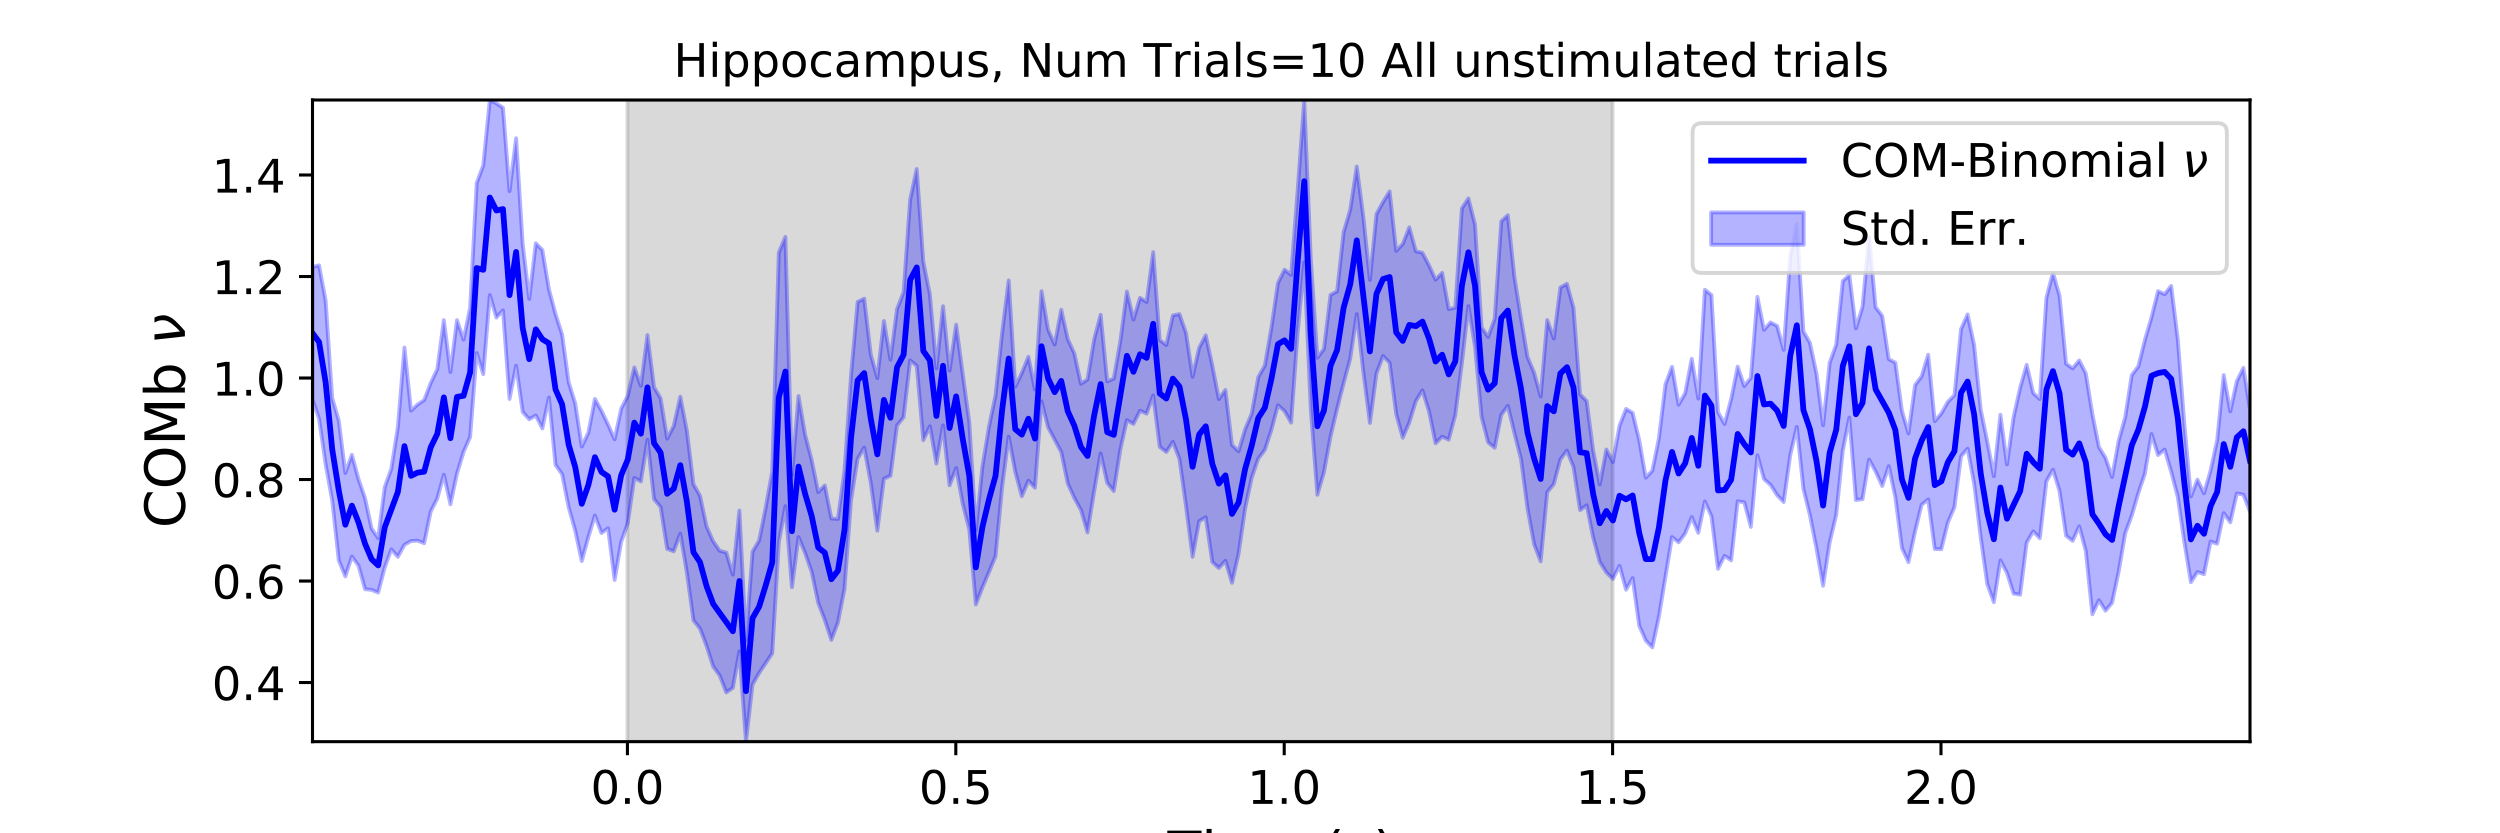 <?xml version="1.0" encoding="utf-8" standalone="no"?>
<!DOCTYPE svg PUBLIC "-//W3C//DTD SVG 1.1//EN"
  "http://www.w3.org/Graphics/SVG/1.1/DTD/svg11.dtd">
<!-- Created with matplotlib (https://matplotlib.org/) -->
<svg height="216pt" version="1.1" viewBox="0 0 648 216" width="648pt" xmlns="http://www.w3.org/2000/svg" xmlns:xlink="http://www.w3.org/1999/xlink">
 <defs>
  <style type="text/css">
*{stroke-linecap:butt;stroke-linejoin:round;}
  </style>
 </defs>
 <g id="figure_1">
  <g id="patch_1">
   <path d="M 0 216 
L 648 216 
L 648 0 
L 0 0 
z
" style="fill:#ffffff;"/>
  </g>
  <g id="axes_1">
   <g id="patch_2">
    <path d="M 81 192.24 
L 583.2 192.24 
L 583.2 25.92 
L 81 25.92 
z
" style="fill:#ffffff;"/>
   </g>
   <g id="PolyCollection_1">
    <defs>
     <path d="M 162.629 -23.76 
L 162.629 -190.08 
L 417.985 -190.08 
L 417.985 -23.76 
L 417.985 -23.76 
L 162.629 -23.76 
z
" id="mb0e0b56d13" style="stroke:#808080;stroke-opacity:0.3;"/>
    </defs>
    <g clip-path="url(#p919a7eba9f)">
     <use style="fill:#808080;fill-opacity:0.3;stroke:#808080;stroke-opacity:0.3;" x="0" xlink:href="#mb0e0b56d13" y="216"/>
    </g>
   </g>
   <g id="PolyCollection_2">
    <defs>
     <path d="M 81 -146.787 
L 81 -112.48 
L 82.702 -107.436 
L 84.405 -95.667 
L 86.107 -86.288 
L 87.809 -70.745 
L 89.512 -66.586 
L 91.214 -71.74 
L 92.917 -69.394 
L 94.619 -63.276 
L 96.321 -63.1 
L 98.024 -62.398 
L 99.726 -68.912 
L 101.428 -73.598 
L 103.131 -71.665 
L 104.833 -74.795 
L 106.536 -75.755 
L 108.238 -75.861 
L 109.94 -75.192 
L 111.643 -83.389 
L 113.345 -86.772 
L 115.047 -92.958 
L 116.75 -85.274 
L 118.452 -93.227 
L 120.155 -98.847 
L 121.857 -102.719 
L 123.559 -124.497 
L 125.262 -119.001 
L 126.964 -139.526 
L 128.666 -133.677 
L 130.369 -135.538 
L 132.071 -112.579 
L 133.774 -121.222 
L 135.476 -109.223 
L 137.178 -107.309 
L 138.881 -108.313 
L 140.583 -104.946 
L 142.285 -112.974 
L 143.988 -95.502 
L 145.69 -93.092 
L 147.393 -84.526 
L 149.095 -78.479 
L 150.797 -70.574 
L 152.5 -76.748 
L 154.202 -82.384 
L 155.904 -77.821 
L 157.607 -79.065 
L 159.309 -65.664 
L 161.012 -75.524 
L 162.714 -80.388 
L 164.416 -92.133 
L 166.119 -91.201 
L 167.821 -102.03 
L 169.523 -86.628 
L 171.226 -84.591 
L 172.928 -73.73 
L 174.631 -73.106 
L 176.333 -77.667 
L 178.035 -67.608 
L 179.738 -55.226 
L 181.44 -53.063 
L 183.142 -48.58 
L 184.845 -43.256 
L 186.547 -40.904 
L 188.249 -36.53 
L 189.952 -37.703 
L 191.654 -47.143 
L 193.357 -23.76 
L 195.059 -38.56 
L 196.761 -41.559 
L 198.464 -44.094 
L 200.166 -46.673 
L 201.868 -75.436 
L 203.571 -84.794 
L 205.273 -63.783 
L 206.976 -76.776 
L 208.678 -72.66 
L 210.38 -67.79 
L 212.083 -59.727 
L 213.785 -55.295 
L 215.487 -50.132 
L 217.19 -54.63 
L 218.892 -63.351 
L 220.595 -86.42 
L 222.297 -97.077 
L 223.999 -99.986 
L 225.702 -90.881 
L 227.404 -78.45 
L 229.106 -91.897 
L 230.809 -92.672 
L 232.511 -105.714 
L 234.214 -107.863 
L 235.916 -122.579 
L 237.618 -121.166 
L 239.321 -101.909 
L 241.023 -105.51 
L 242.725 -95.858 
L 244.428 -105.735 
L 246.13 -90.195 
L 247.833 -94.656 
L 249.535 -85.431 
L 251.237 -78.755 
L 252.94 -59.341 
L 254.642 -63.712 
L 256.344 -67.7 
L 258.047 -71.834 
L 259.749 -89.706 
L 261.452 -102.818 
L 263.154 -93.722 
L 264.856 -87.367 
L 266.559 -91.403 
L 268.261 -89.58 
L 269.963 -111.974 
L 271.666 -105.227 
L 273.368 -102.025 
L 275.071 -98.82 
L 276.773 -90.656 
L 278.475 -86.911 
L 280.178 -83.817 
L 281.88 -78.009 
L 283.582 -88.503 
L 285.285 -98.484 
L 286.987 -90.838 
L 288.689 -88.714 
L 290.392 -99.464 
L 292.094 -107.098 
L 293.797 -106.108 
L 295.499 -109.545 
L 297.201 -108.785 
L 298.904 -113.506 
L 300.606 -100.175 
L 302.308 -98.85 
L 304.011 -101.47 
L 305.713 -97.03 
L 307.416 -84.792 
L 309.118 -71.673 
L 310.82 -80.908 
L 312.523 -81.907 
L 314.225 -70.321 
L 315.927 -68.767 
L 317.63 -70.648 
L 319.332 -64.921 
L 321.035 -72.419 
L 322.737 -84.161 
L 324.439 -92.15 
L 326.142 -97.121 
L 327.844 -99.382 
L 329.546 -104.552 
L 331.249 -110.944 
L 332.951 -109.461 
L 334.654 -106.444 
L 336.356 -129.842 
L 338.058 -148.012 
L 339.761 -109.855 
L 341.463 -87.748 
L 343.165 -93.605 
L 344.868 -102.828 
L 346.57 -110.03 
L 348.273 -116.679 
L 349.975 -123.013 
L 351.677 -134.581 
L 353.38 -119.622 
L 355.082 -106.379 
L 356.784 -119.206 
L 358.487 -123.714 
L 360.189 -121.979 
L 361.892 -108.694 
L 363.594 -102.529 
L 365.296 -106.494 
L 366.999 -112.05 
L 368.701 -114.818 
L 370.403 -109.355 
L 372.106 -101.099 
L 373.808 -102.827 
L 375.511 -102.043 
L 377.213 -108.412 
L 378.915 -121.805 
L 380.618 -136.659 
L 382.32 -126.119 
L 384.022 -107.934 
L 385.725 -101.332 
L 387.427 -99.937 
L 389.129 -108.457 
L 390.832 -110.79 
L 392.534 -103.756 
L 394.237 -97.049 
L 395.939 -84.173 
L 397.641 -74.93 
L 399.344 -70.495 
L 401.046 -88.433 
L 402.748 -90.512 
L 404.451 -96.932 
L 406.153 -99.197 
L 407.856 -94.888 
L 409.558 -83.781 
L 411.26 -85.024 
L 412.963 -76.622 
L 414.665 -70.318 
L 416.367 -67.609 
L 418.07 -65.936 
L 419.772 -69.337 
L 421.475 -63.141 
L 423.177 -66.159 
L 424.879 -53.846 
L 426.582 -49.974 
L 428.284 -48.182 
L 429.986 -56.136 
L 431.689 -66.522 
L 433.391 -76.794 
L 435.094 -75.428 
L 436.796 -77.735 
L 438.498 -81.984 
L 440.201 -77.87 
L 441.903 -86.01 
L 443.605 -82.177 
L 445.308 -68.555 
L 447.01 -71.935 
L 448.713 -70.746 
L 450.415 -86.057 
L 452.117 -85.798 
L 453.82 -79.415 
L 455.522 -97.991 
L 457.224 -91.813 
L 458.927 -90.312 
L 460.629 -87.648 
L 462.332 -85.866 
L 464.034 -98.001 
L 465.736 -105.349 
L 467.439 -89.338 
L 469.141 -82.39 
L 470.843 -73.793 
L 472.546 -64.163 
L 474.248 -75.396 
L 475.951 -82.52 
L 477.653 -99.158 
L 479.355 -107.76 
L 481.058 -86.4 
L 482.76 -86.611 
L 484.462 -96.867 
L 486.165 -93.776 
L 487.867 -90.017 
L 489.569 -95.17 
L 491.272 -87.117 
L 492.974 -73.964 
L 494.677 -70.283 
L 496.379 -78.162 
L 498.081 -85.141 
L 499.784 -86.535 
L 501.486 -73.703 
L 503.188 -73.634 
L 504.891 -80.547 
L 506.593 -84.545 
L 508.296 -97.697 
L 509.998 -99.698 
L 511.7 -90.601 
L 513.403 -76.702 
L 515.105 -64.562 
L 516.807 -59.906 
L 518.51 -70.747 
L 520.212 -67.487 
L 521.915 -62.141 
L 523.617 -61.847 
L 525.319 -75.331 
L 527.022 -78.271 
L 528.724 -76.474 
L 530.426 -91.239 
L 532.129 -94.263 
L 533.831 -88.719 
L 535.534 -77.118 
L 537.236 -75.808 
L 538.938 -79.58 
L 540.641 -73.162 
L 542.343 -56.77 
L 544.045 -60.415 
L 545.748 -57.702 
L 547.45 -59.746 
L 549.153 -67.788 
L 550.855 -77.763 
L 552.557 -82.375 
L 554.26 -88.191 
L 555.962 -93.235 
L 557.664 -103.491 
L 559.367 -98.044 
L 561.069 -99.485 
L 562.772 -93.725 
L 564.474 -87.209 
L 566.176 -75.56 
L 567.879 -65.082 
L 569.581 -67.748 
L 571.283 -67.157 
L 572.986 -75.632 
L 574.688 -75.072 
L 576.391 -83.006 
L 578.093 -80.619 
L 579.795 -88.113 
L 581.498 -87.768 
L 583.2 -83.352 
L 583.2 -109.785 
L 583.2 -109.785 
L 581.498 -120.658 
L 579.795 -117.206 
L 578.093 -109.373 
L 576.391 -118.787 
L 574.688 -101.917 
L 572.986 -94.008 
L 571.283 -88.136 
L 569.581 -91.688 
L 567.879 -87.302 
L 566.176 -106.213 
L 564.474 -128.149 
L 562.772 -141.887 
L 561.069 -139.721 
L 559.367 -140.545 
L 557.664 -133.702 
L 555.962 -127.905 
L 554.26 -121.037 
L 552.557 -118.784 
L 550.855 -107.879 
L 549.153 -101.745 
L 547.45 -92.349 
L 545.748 -97.341 
L 544.045 -100.1 
L 542.343 -108.686 
L 540.641 -119.215 
L 538.938 -122.576 
L 537.236 -120.507 
L 535.534 -121.744 
L 533.831 -139.318 
L 532.129 -145.332 
L 530.426 -138.828 
L 528.724 -112.554 
L 527.022 -114.107 
L 525.319 -121.441 
L 523.617 -115.5 
L 521.915 -107.873 
L 520.212 -95.618 
L 518.51 -108.509 
L 516.807 -92.557 
L 515.105 -101.552 
L 513.403 -109.832 
L 511.7 -126.543 
L 509.998 -134.49 
L 508.296 -130.683 
L 506.593 -113.58 
L 504.891 -111.845 
L 503.188 -108.819 
L 501.486 -106.814 
L 499.784 -124.07 
L 498.081 -118.448 
L 496.379 -116.171 
L 494.677 -103.647 
L 492.974 -109.566 
L 491.272 -122.006 
L 489.569 -122.91 
L 487.867 -134.122 
L 486.165 -136.372 
L 484.462 -154.534 
L 482.76 -136.471 
L 481.058 -130.874 
L 479.355 -144.701 
L 477.653 -143.155 
L 475.951 -126.72 
L 474.248 -121.953 
L 472.546 -105.763 
L 470.843 -119.11 
L 469.141 -127.114 
L 467.439 -130.113 
L 465.736 -158.016 
L 464.034 -149.598 
L 462.332 -125.315 
L 460.629 -131.523 
L 458.927 -132.432 
L 457.224 -130.51 
L 455.522 -139.05 
L 453.82 -118.047 
L 452.117 -115.932 
L 450.415 -120.973 
L 448.713 -112.555 
L 447.01 -106.094 
L 445.308 -109.193 
L 443.605 -139.544 
L 441.903 -140.9 
L 440.201 -112.671 
L 438.498 -122.991 
L 436.796 -114.105 
L 435.094 -111.114 
L 433.391 -120.918 
L 431.689 -116.394 
L 429.986 -102.404 
L 428.284 -93.996 
L 426.582 -92.199 
L 424.879 -101.945 
L 423.177 -108.985 
L 421.475 -110.012 
L 419.772 -105.66 
L 418.07 -96.247 
L 416.367 -99.494 
L 414.665 -90.435 
L 412.963 -99.099 
L 411.26 -112.055 
L 409.558 -113.768 
L 407.856 -136.206 
L 406.153 -142.446 
L 404.451 -141.474 
L 402.748 -128.271 
L 401.046 -133.041 
L 399.344 -113.225 
L 397.641 -119.406 
L 395.939 -123.465 
L 394.237 -133.527 
L 392.534 -144.242 
L 390.832 -160.216 
L 389.129 -158.648 
L 387.427 -133.376 
L 385.725 -128.664 
L 384.022 -131.168 
L 382.32 -157.806 
L 380.618 -164.57 
L 378.915 -161.99 
L 377.213 -136.259 
L 375.511 -135.885 
L 373.808 -145.289 
L 372.106 -143.498 
L 370.403 -147.202 
L 368.701 -150.46 
L 366.999 -150.875 
L 365.296 -157.076 
L 363.594 -152.751 
L 361.892 -150.982 
L 360.189 -166.4 
L 358.487 -163.637 
L 356.784 -160.518 
L 355.082 -143.461 
L 353.38 -159.768 
L 351.677 -172.834 
L 349.975 -161.623 
L 348.273 -155.818 
L 346.57 -140.478 
L 344.868 -139.553 
L 343.165 -125.555 
L 341.463 -123.278 
L 339.761 -148.765 
L 338.058 -190.052 
L 336.356 -166.671 
L 334.654 -144.731 
L 332.951 -146.102 
L 331.249 -142.64 
L 329.546 -131.034 
L 327.844 -121.254 
L 326.142 -118.231 
L 324.439 -108.789 
L 322.737 -104.769 
L 321.035 -99.037 
L 319.332 -100.674 
L 317.63 -114.919 
L 315.927 -112.552 
L 314.225 -121.292 
L 312.523 -129.098 
L 310.82 -125.848 
L 309.118 -118.337 
L 307.416 -129.693 
L 305.713 -134.589 
L 304.011 -134.244 
L 302.308 -126.572 
L 300.606 -127.836 
L 298.904 -150.633 
L 297.201 -137.722 
L 295.499 -138.795 
L 293.797 -133.164 
L 292.094 -140.438 
L 290.392 -127.565 
L 288.689 -117.857 
L 286.987 -117.144 
L 285.285 -134.417 
L 283.582 -127.936 
L 281.88 -117.641 
L 280.178 -116.519 
L 278.475 -124.359 
L 276.773 -128.091 
L 275.071 -135.712 
L 273.368 -126.688 
L 271.666 -130.575 
L 269.963 -140.53 
L 268.261 -115.044 
L 266.559 -123.516 
L 264.856 -119.323 
L 263.154 -115.78 
L 261.452 -143.302 
L 259.749 -129.711 
L 258.047 -113.539 
L 256.344 -105.399 
L 254.642 -95.055 
L 252.94 -78.511 
L 251.237 -106.599 
L 249.535 -119.063 
L 247.833 -131.848 
L 246.13 -119.936 
L 244.428 -136.64 
L 242.725 -120.501 
L 241.023 -139.711 
L 239.321 -148.181 
L 237.618 -172.203 
L 235.916 -164.317 
L 234.214 -140.258 
L 232.511 -135.877 
L 230.809 -122.776 
L 229.106 -132.781 
L 227.404 -118.001 
L 225.702 -124.127 
L 223.999 -138.595 
L 222.297 -137.751 
L 220.595 -118.778 
L 218.892 -93.964 
L 217.19 -81.499 
L 215.487 -81.6 
L 213.785 -90.177 
L 212.083 -88.448 
L 210.38 -96.779 
L 208.678 -103.374 
L 206.976 -113.349 
L 205.273 -92.835 
L 203.571 -154.593 
L 201.868 -150.531 
L 200.166 -93.818 
L 198.464 -84.413 
L 196.761 -75.909 
L 195.059 -73.004 
L 193.357 -49.943 
L 191.654 -83.66 
L 189.952 -67.056 
L 188.249 -72.785 
L 186.547 -73.24 
L 184.845 -75.71 
L 183.142 -79.549 
L 181.44 -87.508 
L 179.738 -90.517 
L 178.035 -104.354 
L 176.333 -113.184 
L 174.631 -105.581 
L 172.928 -102.296 
L 171.226 -112.78 
L 169.523 -115.649 
L 167.821 -129.15 
L 166.119 -115.996 
L 164.416 -120.769 
L 162.714 -113.381 
L 161.012 -110.102 
L 159.309 -102.11 
L 157.607 -105.98 
L 155.904 -109.526 
L 154.202 -112.598 
L 152.5 -103.839 
L 150.797 -100.25 
L 149.095 -111.452 
L 147.393 -116.943 
L 145.69 -129.352 
L 143.988 -134.598 
L 142.285 -141.052 
L 140.583 -151.19 
L 138.881 -152.951 
L 137.178 -138.513 
L 135.476 -152.781 
L 133.774 -180.17 
L 132.071 -166.446 
L 130.369 -188.075 
L 128.666 -189.199 
L 126.964 -190.08 
L 125.262 -173.133 
L 123.559 -168.544 
L 121.857 -136.215 
L 120.155 -127.977 
L 118.452 -133.022 
L 116.75 -119.568 
L 115.047 -133.027 
L 113.345 -120.32 
L 111.643 -116.713 
L 109.94 -112.288 
L 108.238 -111.133 
L 106.536 -109.57 
L 104.833 -125.926 
L 103.131 -105.337 
L 101.428 -94.48 
L 99.726 -89.767 
L 98.024 -76.508 
L 96.321 -79.008 
L 94.619 -86.853 
L 92.917 -91.845 
L 91.214 -98.112 
L 89.512 -93.399 
L 87.809 -107.01 
L 86.107 -112.841 
L 84.405 -138.092 
L 82.702 -147.232 
L 81 -146.787 
z
" id="m32716ba702" style="stroke:#0000ff;stroke-opacity:0.3;"/>
    </defs>
    <g clip-path="url(#p919a7eba9f)">
     <use style="fill:#0000ff;fill-opacity:0.3;stroke:#0000ff;stroke-opacity:0.3;" x="0" xlink:href="#m32716ba702" y="216"/>
    </g>
   </g>
   <g id="matplotlib.axis_1">
    <g id="xtick_1">
     <g id="line2d_1">
      <defs>
       <path d="M 0 0 
L 0 3.5 
" id="m2f47e6afcf" style="stroke:#000000;stroke-width:0.8;"/>
      </defs>
      <g>
       <use style="stroke:#000000;stroke-width:0.8;" x="162.629" xlink:href="#m2f47e6afcf" y="192.24"/>
      </g>
     </g>
     <g id="text_1">
      <!-- 0.0 -->
      <defs>
       <path d="M 31.781 66.406 
Q 24.172 66.406 20.328 58.906 
Q 16.5 51.422 16.5 36.375 
Q 16.5 21.391 20.328 13.891 
Q 24.172 6.391 31.781 6.391 
Q 39.453 6.391 43.281 13.891 
Q 47.125 21.391 47.125 36.375 
Q 47.125 51.422 43.281 58.906 
Q 39.453 66.406 31.781 66.406 
z
M 31.781 74.219 
Q 44.047 74.219 50.516 64.516 
Q 56.984 54.828 56.984 36.375 
Q 56.984 17.969 50.516 8.266 
Q 44.047 -1.422 31.781 -1.422 
Q 19.531 -1.422 13.062 8.266 
Q 6.594 17.969 6.594 36.375 
Q 6.594 54.828 13.062 64.516 
Q 19.531 74.219 31.781 74.219 
z
" id="DejaVuSans-48"/>
       <path d="M 10.688 12.406 
L 21 12.406 
L 21 0 
L 10.688 0 
z
" id="DejaVuSans-46"/>
      </defs>
      <g transform="translate(153.087 208.358)scale(0.12 -0.12)">
       <use xlink:href="#DejaVuSans-48"/>
       <use x="63.623" xlink:href="#DejaVuSans-46"/>
       <use x="95.41" xlink:href="#DejaVuSans-48"/>
      </g>
     </g>
    </g>
    <g id="xtick_2">
     <g id="line2d_2">
      <g>
       <use style="stroke:#000000;stroke-width:0.8;" x="247.747" xlink:href="#m2f47e6afcf" y="192.24"/>
      </g>
     </g>
     <g id="text_2">
      <!-- 0.5 -->
      <defs>
       <path d="M 10.797 72.906 
L 49.516 72.906 
L 49.516 64.594 
L 19.828 64.594 
L 19.828 46.734 
Q 21.969 47.469 24.109 47.828 
Q 26.266 48.188 28.422 48.188 
Q 40.625 48.188 47.75 41.5 
Q 54.891 34.812 54.891 23.391 
Q 54.891 11.625 47.562 5.094 
Q 40.234 -1.422 26.906 -1.422 
Q 22.312 -1.422 17.547 -0.641 
Q 12.797 0.141 7.719 1.703 
L 7.719 11.625 
Q 12.109 9.234 16.797 8.062 
Q 21.484 6.891 26.703 6.891 
Q 35.156 6.891 40.078 11.328 
Q 45.016 15.766 45.016 23.391 
Q 45.016 31 40.078 35.438 
Q 35.156 39.891 26.703 39.891 
Q 22.75 39.891 18.812 39.016 
Q 14.891 38.141 10.797 36.281 
z
" id="DejaVuSans-53"/>
      </defs>
      <g transform="translate(238.206 208.358)scale(0.12 -0.12)">
       <use xlink:href="#DejaVuSans-48"/>
       <use x="63.623" xlink:href="#DejaVuSans-46"/>
       <use x="95.41" xlink:href="#DejaVuSans-53"/>
      </g>
     </g>
    </g>
    <g id="xtick_3">
     <g id="line2d_3">
      <g>
       <use style="stroke:#000000;stroke-width:0.8;" x="332.866" xlink:href="#m2f47e6afcf" y="192.24"/>
      </g>
     </g>
     <g id="text_3">
      <!-- 1.0 -->
      <defs>
       <path d="M 12.406 8.297 
L 28.516 8.297 
L 28.516 63.922 
L 10.984 60.406 
L 10.984 69.391 
L 28.422 72.906 
L 38.281 72.906 
L 38.281 8.297 
L 54.391 8.297 
L 54.391 0 
L 12.406 0 
z
" id="DejaVuSans-49"/>
      </defs>
      <g transform="translate(323.324 208.358)scale(0.12 -0.12)">
       <use xlink:href="#DejaVuSans-49"/>
       <use x="63.623" xlink:href="#DejaVuSans-46"/>
       <use x="95.41" xlink:href="#DejaVuSans-48"/>
      </g>
     </g>
    </g>
    <g id="xtick_4">
     <g id="line2d_4">
      <g>
       <use style="stroke:#000000;stroke-width:0.8;" x="417.985" xlink:href="#m2f47e6afcf" y="192.24"/>
      </g>
     </g>
     <g id="text_4">
      <!-- 1.5 -->
      <g transform="translate(408.443 208.358)scale(0.12 -0.12)">
       <use xlink:href="#DejaVuSans-49"/>
       <use x="63.623" xlink:href="#DejaVuSans-46"/>
       <use x="95.41" xlink:href="#DejaVuSans-53"/>
      </g>
     </g>
    </g>
    <g id="xtick_5">
     <g id="line2d_5">
      <g>
       <use style="stroke:#000000;stroke-width:0.8;" x="503.103" xlink:href="#m2f47e6afcf" y="192.24"/>
      </g>
     </g>
     <g id="text_5">
      <!-- 2.0 -->
      <defs>
       <path d="M 19.188 8.297 
L 53.609 8.297 
L 53.609 0 
L 7.328 0 
L 7.328 8.297 
Q 12.938 14.109 22.625 23.891 
Q 32.328 33.688 34.812 36.531 
Q 39.547 41.844 41.422 45.531 
Q 43.312 49.219 43.312 52.781 
Q 43.312 58.594 39.234 62.25 
Q 35.156 65.922 28.609 65.922 
Q 23.969 65.922 18.812 64.312 
Q 13.672 62.703 7.812 59.422 
L 7.812 69.391 
Q 13.766 71.781 18.938 73 
Q 24.125 74.219 28.422 74.219 
Q 39.75 74.219 46.484 68.547 
Q 53.219 62.891 53.219 53.422 
Q 53.219 48.922 51.531 44.891 
Q 49.859 40.875 45.406 35.406 
Q 44.188 33.984 37.641 27.219 
Q 31.109 20.453 19.188 8.297 
z
" id="DejaVuSans-50"/>
      </defs>
      <g transform="translate(493.561 208.358)scale(0.12 -0.12)">
       <use xlink:href="#DejaVuSans-50"/>
       <use x="63.623" xlink:href="#DejaVuSans-46"/>
       <use x="95.41" xlink:href="#DejaVuSans-48"/>
      </g>
     </g>
    </g>
    <g id="text_6">
     <!-- Time (s) -->
     <defs>
      <path d="M -0.297 72.906 
L 61.375 72.906 
L 61.375 64.594 
L 35.5 64.594 
L 35.5 0 
L 25.594 0 
L 25.594 64.594 
L -0.297 64.594 
z
" id="DejaVuSans-84"/>
      <path d="M 9.422 54.688 
L 18.406 54.688 
L 18.406 0 
L 9.422 0 
z
M 9.422 75.984 
L 18.406 75.984 
L 18.406 64.594 
L 9.422 64.594 
z
" id="DejaVuSans-105"/>
      <path d="M 52 44.188 
Q 55.375 50.25 60.062 53.125 
Q 64.75 56 71.094 56 
Q 79.641 56 84.281 50.016 
Q 88.922 44.047 88.922 33.016 
L 88.922 0 
L 79.891 0 
L 79.891 32.719 
Q 79.891 40.578 77.094 44.375 
Q 74.312 48.188 68.609 48.188 
Q 61.625 48.188 57.562 43.547 
Q 53.516 38.922 53.516 30.906 
L 53.516 0 
L 44.484 0 
L 44.484 32.719 
Q 44.484 40.625 41.703 44.406 
Q 38.922 48.188 33.109 48.188 
Q 26.219 48.188 22.156 43.531 
Q 18.109 38.875 18.109 30.906 
L 18.109 0 
L 9.078 0 
L 9.078 54.688 
L 18.109 54.688 
L 18.109 46.188 
Q 21.188 51.219 25.484 53.609 
Q 29.781 56 35.688 56 
Q 41.656 56 45.828 52.969 
Q 50 49.953 52 44.188 
z
" id="DejaVuSans-109"/>
      <path d="M 56.203 29.594 
L 56.203 25.203 
L 14.891 25.203 
Q 15.484 15.922 20.484 11.062 
Q 25.484 6.203 34.422 6.203 
Q 39.594 6.203 44.453 7.469 
Q 49.312 8.734 54.109 11.281 
L 54.109 2.781 
Q 49.266 0.734 44.188 -0.344 
Q 39.109 -1.422 33.891 -1.422 
Q 20.797 -1.422 13.156 6.188 
Q 5.516 13.812 5.516 26.812 
Q 5.516 40.234 12.766 48.109 
Q 20.016 56 32.328 56 
Q 43.359 56 49.781 48.891 
Q 56.203 41.797 56.203 29.594 
z
M 47.219 32.234 
Q 47.125 39.594 43.094 43.984 
Q 39.062 48.391 32.422 48.391 
Q 24.906 48.391 20.391 44.141 
Q 15.875 39.891 15.188 32.172 
z
" id="DejaVuSans-101"/>
      <path id="DejaVuSans-32"/>
      <path d="M 31 75.875 
Q 24.469 64.656 21.281 53.656 
Q 18.109 42.672 18.109 31.391 
Q 18.109 20.125 21.312 9.062 
Q 24.516 -2 31 -13.188 
L 23.188 -13.188 
Q 15.875 -1.703 12.234 9.375 
Q 8.594 20.453 8.594 31.391 
Q 8.594 42.281 12.203 53.312 
Q 15.828 64.359 23.188 75.875 
z
" id="DejaVuSans-40"/>
      <path d="M 44.281 53.078 
L 44.281 44.578 
Q 40.484 46.531 36.375 47.5 
Q 32.281 48.484 27.875 48.484 
Q 21.188 48.484 17.844 46.438 
Q 14.5 44.391 14.5 40.281 
Q 14.5 37.156 16.891 35.375 
Q 19.281 33.594 26.516 31.984 
L 29.594 31.297 
Q 39.156 29.25 43.188 25.516 
Q 47.219 21.781 47.219 15.094 
Q 47.219 7.469 41.188 3.016 
Q 35.156 -1.422 24.609 -1.422 
Q 20.219 -1.422 15.453 -0.562 
Q 10.688 0.297 5.422 2 
L 5.422 11.281 
Q 10.406 8.688 15.234 7.391 
Q 20.062 6.109 24.812 6.109 
Q 31.156 6.109 34.562 8.281 
Q 37.984 10.453 37.984 14.406 
Q 37.984 18.062 35.516 20.016 
Q 33.062 21.969 24.703 23.781 
L 21.578 24.516 
Q 13.234 26.266 9.516 29.906 
Q 5.812 33.547 5.812 39.891 
Q 5.812 47.609 11.281 51.797 
Q 16.75 56 26.812 56 
Q 31.781 56 36.172 55.266 
Q 40.578 54.547 44.281 53.078 
z
" id="DejaVuSans-115"/>
      <path d="M 8.016 75.875 
L 15.828 75.875 
Q 23.141 64.359 26.781 53.312 
Q 30.422 42.281 30.422 31.391 
Q 30.422 20.453 26.781 9.375 
Q 23.141 -1.703 15.828 -13.188 
L 8.016 -13.188 
Q 14.5 -2 17.703 9.062 
Q 20.906 20.125 20.906 31.391 
Q 20.906 42.672 17.703 53.656 
Q 14.5 64.656 8.016 75.875 
z
" id="DejaVuSans-41"/>
     </defs>
     <g transform="translate(302.605 225.796)scale(0.144 -0.144)">
      <use xlink:href="#DejaVuSans-84"/>
      <use x="61.037" xlink:href="#DejaVuSans-105"/>
      <use x="88.82" xlink:href="#DejaVuSans-109"/>
      <use x="186.232" xlink:href="#DejaVuSans-101"/>
      <use x="247.756" xlink:href="#DejaVuSans-32"/>
      <use x="279.543" xlink:href="#DejaVuSans-40"/>
      <use x="318.557" xlink:href="#DejaVuSans-115"/>
      <use x="370.656" xlink:href="#DejaVuSans-41"/>
     </g>
    </g>
   </g>
   <g id="matplotlib.axis_2">
    <g id="ytick_1">
     <g id="line2d_6">
      <defs>
       <path d="M 0 0 
L -3.5 0 
" id="m1605ab04da" style="stroke:#000000;stroke-width:0.8;"/>
      </defs>
      <g>
       <use style="stroke:#000000;stroke-width:0.8;" x="81" xlink:href="#m1605ab04da" y="176.912"/>
      </g>
     </g>
     <g id="text_7">
      <!-- 0.4 -->
      <defs>
       <path d="M 37.797 64.312 
L 12.891 25.391 
L 37.797 25.391 
z
M 35.203 72.906 
L 47.609 72.906 
L 47.609 25.391 
L 58.016 25.391 
L 58.016 17.188 
L 47.609 17.188 
L 47.609 0 
L 37.797 0 
L 37.797 17.188 
L 4.891 17.188 
L 4.891 26.703 
z
" id="DejaVuSans-52"/>
      </defs>
      <g transform="translate(54.916 181.471)scale(0.12 -0.12)">
       <use xlink:href="#DejaVuSans-48"/>
       <use x="63.623" xlink:href="#DejaVuSans-46"/>
       <use x="95.41" xlink:href="#DejaVuSans-52"/>
      </g>
     </g>
    </g>
    <g id="ytick_2">
     <g id="line2d_7">
      <g>
       <use style="stroke:#000000;stroke-width:0.8;" x="81" xlink:href="#m1605ab04da" y="150.603"/>
      </g>
     </g>
     <g id="text_8">
      <!-- 0.6 -->
      <defs>
       <path d="M 33.016 40.375 
Q 26.375 40.375 22.484 35.828 
Q 18.609 31.297 18.609 23.391 
Q 18.609 15.531 22.484 10.953 
Q 26.375 6.391 33.016 6.391 
Q 39.656 6.391 43.531 10.953 
Q 47.406 15.531 47.406 23.391 
Q 47.406 31.297 43.531 35.828 
Q 39.656 40.375 33.016 40.375 
z
M 52.594 71.297 
L 52.594 62.312 
Q 48.875 64.062 45.094 64.984 
Q 41.312 65.922 37.594 65.922 
Q 27.828 65.922 22.672 59.328 
Q 17.531 52.734 16.797 39.406 
Q 19.672 43.656 24.016 45.922 
Q 28.375 48.188 33.594 48.188 
Q 44.578 48.188 50.953 41.516 
Q 57.328 34.859 57.328 23.391 
Q 57.328 12.156 50.688 5.359 
Q 44.047 -1.422 33.016 -1.422 
Q 20.359 -1.422 13.672 8.266 
Q 6.984 17.969 6.984 36.375 
Q 6.984 53.656 15.188 63.938 
Q 23.391 74.219 37.203 74.219 
Q 40.922 74.219 44.703 73.484 
Q 48.484 72.75 52.594 71.297 
z
" id="DejaVuSans-54"/>
      </defs>
      <g transform="translate(54.916 155.162)scale(0.12 -0.12)">
       <use xlink:href="#DejaVuSans-48"/>
       <use x="63.623" xlink:href="#DejaVuSans-46"/>
       <use x="95.41" xlink:href="#DejaVuSans-54"/>
      </g>
     </g>
    </g>
    <g id="ytick_3">
     <g id="line2d_8">
      <g>
       <use style="stroke:#000000;stroke-width:0.8;" x="81" xlink:href="#m1605ab04da" y="124.294"/>
      </g>
     </g>
     <g id="text_9">
      <!-- 0.8 -->
      <defs>
       <path d="M 31.781 34.625 
Q 24.75 34.625 20.719 30.859 
Q 16.703 27.094 16.703 20.516 
Q 16.703 13.922 20.719 10.156 
Q 24.75 6.391 31.781 6.391 
Q 38.812 6.391 42.859 10.172 
Q 46.922 13.969 46.922 20.516 
Q 46.922 27.094 42.891 30.859 
Q 38.875 34.625 31.781 34.625 
z
M 21.922 38.812 
Q 15.578 40.375 12.031 44.719 
Q 8.5 49.078 8.5 55.328 
Q 8.5 64.062 14.719 69.141 
Q 20.953 74.219 31.781 74.219 
Q 42.672 74.219 48.875 69.141 
Q 55.078 64.062 55.078 55.328 
Q 55.078 49.078 51.531 44.719 
Q 48 40.375 41.703 38.812 
Q 48.828 37.156 52.797 32.312 
Q 56.781 27.484 56.781 20.516 
Q 56.781 9.906 50.312 4.234 
Q 43.844 -1.422 31.781 -1.422 
Q 19.734 -1.422 13.25 4.234 
Q 6.781 9.906 6.781 20.516 
Q 6.781 27.484 10.781 32.312 
Q 14.797 37.156 21.922 38.812 
z
M 18.312 54.391 
Q 18.312 48.734 21.844 45.562 
Q 25.391 42.391 31.781 42.391 
Q 38.141 42.391 41.719 45.562 
Q 45.312 48.734 45.312 54.391 
Q 45.312 60.062 41.719 63.234 
Q 38.141 66.406 31.781 66.406 
Q 25.391 66.406 21.844 63.234 
Q 18.312 60.062 18.312 54.391 
z
" id="DejaVuSans-56"/>
      </defs>
      <g transform="translate(54.916 128.853)scale(0.12 -0.12)">
       <use xlink:href="#DejaVuSans-48"/>
       <use x="63.623" xlink:href="#DejaVuSans-46"/>
       <use x="95.41" xlink:href="#DejaVuSans-56"/>
      </g>
     </g>
    </g>
    <g id="ytick_4">
     <g id="line2d_9">
      <g>
       <use style="stroke:#000000;stroke-width:0.8;" x="81" xlink:href="#m1605ab04da" y="97.985"/>
      </g>
     </g>
     <g id="text_10">
      <!-- 1.0 -->
      <g transform="translate(54.916 102.544)scale(0.12 -0.12)">
       <use xlink:href="#DejaVuSans-49"/>
       <use x="63.623" xlink:href="#DejaVuSans-46"/>
       <use x="95.41" xlink:href="#DejaVuSans-48"/>
      </g>
     </g>
    </g>
    <g id="ytick_5">
     <g id="line2d_10">
      <g>
       <use style="stroke:#000000;stroke-width:0.8;" x="81" xlink:href="#m1605ab04da" y="71.676"/>
      </g>
     </g>
     <g id="text_11">
      <!-- 1.2 -->
      <g transform="translate(54.916 76.235)scale(0.12 -0.12)">
       <use xlink:href="#DejaVuSans-49"/>
       <use x="63.623" xlink:href="#DejaVuSans-46"/>
       <use x="95.41" xlink:href="#DejaVuSans-50"/>
      </g>
     </g>
    </g>
    <g id="ytick_6">
     <g id="line2d_11">
      <g>
       <use style="stroke:#000000;stroke-width:0.8;" x="81" xlink:href="#m1605ab04da" y="45.366"/>
      </g>
     </g>
     <g id="text_12">
      <!-- 1.4 -->
      <g transform="translate(54.916 49.925)scale(0.12 -0.12)">
       <use xlink:href="#DejaVuSans-49"/>
       <use x="63.623" xlink:href="#DejaVuSans-46"/>
       <use x="95.41" xlink:href="#DejaVuSans-52"/>
      </g>
     </g>
    </g>
    <g id="text_13">
     <!-- COMb $\nu$ -->
     <defs>
      <path d="M 64.406 67.281 
L 64.406 56.891 
Q 59.422 61.531 53.781 63.812 
Q 48.141 66.109 41.797 66.109 
Q 29.297 66.109 22.656 58.469 
Q 16.016 50.828 16.016 36.375 
Q 16.016 21.969 22.656 14.328 
Q 29.297 6.688 41.797 6.688 
Q 48.141 6.688 53.781 8.984 
Q 59.422 11.281 64.406 15.922 
L 64.406 5.609 
Q 59.234 2.094 53.438 0.328 
Q 47.656 -1.422 41.219 -1.422 
Q 24.656 -1.422 15.125 8.703 
Q 5.609 18.844 5.609 36.375 
Q 5.609 53.953 15.125 64.078 
Q 24.656 74.219 41.219 74.219 
Q 47.75 74.219 53.531 72.484 
Q 59.328 70.75 64.406 67.281 
z
" id="DejaVuSans-67"/>
      <path d="M 39.406 66.219 
Q 28.656 66.219 22.328 58.203 
Q 16.016 50.203 16.016 36.375 
Q 16.016 22.609 22.328 14.594 
Q 28.656 6.594 39.406 6.594 
Q 50.141 6.594 56.422 14.594 
Q 62.703 22.609 62.703 36.375 
Q 62.703 50.203 56.422 58.203 
Q 50.141 66.219 39.406 66.219 
z
M 39.406 74.219 
Q 54.734 74.219 63.906 63.938 
Q 73.094 53.656 73.094 36.375 
Q 73.094 19.141 63.906 8.859 
Q 54.734 -1.422 39.406 -1.422 
Q 24.031 -1.422 14.812 8.828 
Q 5.609 19.094 5.609 36.375 
Q 5.609 53.656 14.812 63.938 
Q 24.031 74.219 39.406 74.219 
z
" id="DejaVuSans-79"/>
      <path d="M 9.812 72.906 
L 24.516 72.906 
L 43.109 23.297 
L 61.812 72.906 
L 76.516 72.906 
L 76.516 0 
L 66.891 0 
L 66.891 64.016 
L 48.094 14.016 
L 38.188 14.016 
L 19.391 64.016 
L 19.391 0 
L 9.812 0 
z
" id="DejaVuSans-77"/>
      <path d="M 48.688 27.297 
Q 48.688 37.203 44.609 42.844 
Q 40.531 48.484 33.406 48.484 
Q 26.266 48.484 22.188 42.844 
Q 18.109 37.203 18.109 27.297 
Q 18.109 17.391 22.188 11.75 
Q 26.266 6.109 33.406 6.109 
Q 40.531 6.109 44.609 11.75 
Q 48.688 17.391 48.688 27.297 
z
M 18.109 46.391 
Q 20.953 51.266 25.266 53.625 
Q 29.594 56 35.594 56 
Q 45.562 56 51.781 48.094 
Q 58.016 40.188 58.016 27.297 
Q 58.016 14.406 51.781 6.484 
Q 45.562 -1.422 35.594 -1.422 
Q 29.594 -1.422 25.266 0.953 
Q 20.953 3.328 18.109 8.203 
L 18.109 0 
L 9.078 0 
L 9.078 75.984 
L 18.109 75.984 
z
" id="DejaVuSans-98"/>
      <path d="M 14.984 0 
L 8.938 54.688 
L 18.609 54.688 
L 23.781 8.797 
Q 30.812 14.844 37.359 23.25 
Q 42.281 29.547 43.562 35.016 
Q 44.141 37.594 43.891 42.484 
Q 43.656 48.297 39.75 54.688 
L 48.828 54.688 
L 48.828 54.688 
Q 51.375 50.344 52.391 44.281 
Q 53.375 38.719 52.641 34.906 
Q 50.781 25.344 42.484 16.797 
Q 31.641 5.672 24.562 0 
z
" id="DejaVuSans-Oblique-957"/>
     </defs>
     <g transform="translate(47.922 136.872)rotate(-90)scale(0.144 -0.144)">
      <use transform="translate(0 0.016)" xlink:href="#DejaVuSans-67"/>
      <use transform="translate(69.824 0.016)" xlink:href="#DejaVuSans-79"/>
      <use transform="translate(148.535 0.016)" xlink:href="#DejaVuSans-77"/>
      <use transform="translate(234.814 0.016)" xlink:href="#DejaVuSans-98"/>
      <use transform="translate(298.291 0.016)" xlink:href="#DejaVuSans-32"/>
      <use transform="translate(330.078 0.016)" xlink:href="#DejaVuSans-Oblique-957"/>
     </g>
    </g>
   </g>
   <g id="line2d_12">
    <path clip-path="url(#p919a7eba9f)" d="M 81 86.366 
L 82.702 88.666 
L 84.405 99.121 
L 86.107 116.436 
L 87.809 127.123 
L 89.512 136.008 
L 91.214 131.074 
L 92.917 135.38 
L 94.619 140.935 
L 96.321 144.946 
L 98.024 146.547 
L 99.726 136.661 
L 103.131 127.499 
L 104.833 115.64 
L 106.536 123.337 
L 108.238 122.503 
L 109.94 122.26 
L 111.643 115.949 
L 113.345 112.454 
L 115.047 103.007 
L 116.75 113.579 
L 118.452 102.875 
L 120.155 102.588 
L 121.857 96.533 
L 123.559 69.479 
L 125.262 69.933 
L 126.964 51.197 
L 128.666 54.562 
L 130.369 54.194 
L 132.071 76.488 
L 133.774 65.304 
L 135.476 84.998 
L 137.178 93.089 
L 138.881 85.368 
L 140.583 87.932 
L 142.285 88.987 
L 143.988 100.95 
L 145.69 104.778 
L 147.393 115.265 
L 149.095 121.034 
L 150.797 130.588 
L 152.5 125.707 
L 154.202 118.509 
L 155.904 122.327 
L 157.607 123.477 
L 159.309 132.113 
L 161.012 123.187 
L 162.714 119.116 
L 164.416 109.549 
L 166.119 112.401 
L 167.821 100.41 
L 169.523 114.862 
L 171.226 117.314 
L 172.928 127.987 
L 174.631 126.657 
L 176.333 120.575 
L 178.035 130.019 
L 179.738 143.129 
L 181.44 145.715 
L 183.142 151.935 
L 184.845 156.517 
L 189.952 163.62 
L 191.654 150.598 
L 193.357 179.149 
L 195.059 160.218 
L 196.761 157.266 
L 198.464 151.746 
L 200.166 145.754 
L 201.868 103.016 
L 203.571 96.307 
L 205.273 137.691 
L 206.976 120.937 
L 208.678 127.983 
L 210.38 133.716 
L 212.083 141.912 
L 213.785 143.264 
L 215.487 150.134 
L 217.19 147.935 
L 218.892 137.343 
L 220.595 113.401 
L 222.297 98.586 
L 223.999 96.709 
L 225.702 108.496 
L 227.404 117.775 
L 229.106 103.661 
L 230.809 108.276 
L 232.511 95.205 
L 234.214 91.939 
L 235.916 72.552 
L 237.618 69.315 
L 239.321 90.955 
L 241.023 93.39 
L 242.725 107.82 
L 244.428 94.813 
L 246.13 110.935 
L 247.833 102.748 
L 249.535 113.753 
L 251.237 123.323 
L 252.94 147.074 
L 254.642 136.617 
L 256.344 129.45 
L 258.047 123.313 
L 259.749 106.292 
L 261.452 92.94 
L 263.154 111.249 
L 264.856 112.655 
L 266.559 108.54 
L 268.261 113.688 
L 269.963 89.748 
L 271.666 98.099 
L 273.368 101.643 
L 275.071 98.734 
L 276.773 106.626 
L 278.475 110.365 
L 280.178 115.832 
L 281.88 118.175 
L 283.582 107.781 
L 285.285 99.55 
L 286.987 112.009 
L 288.689 112.714 
L 292.094 92.232 
L 293.797 96.364 
L 295.499 91.83 
L 297.201 92.746 
L 298.904 83.93 
L 300.606 101.994 
L 302.308 103.289 
L 304.011 98.143 
L 305.713 100.191 
L 307.416 108.757 
L 309.118 120.995 
L 310.82 112.622 
L 312.523 110.497 
L 314.225 120.193 
L 315.927 125.341 
L 317.63 123.217 
L 319.332 133.202 
L 321.035 130.272 
L 322.737 121.535 
L 324.439 115.53 
L 326.142 108.324 
L 327.844 105.682 
L 329.546 98.207 
L 331.249 89.208 
L 332.951 88.219 
L 334.654 90.412 
L 336.356 67.744 
L 338.058 46.968 
L 339.761 86.69 
L 341.463 110.487 
L 343.165 106.42 
L 344.868 94.81 
L 346.57 90.746 
L 348.273 79.751 
L 349.975 73.682 
L 351.677 62.293 
L 355.082 91.08 
L 356.784 76.138 
L 358.487 72.324 
L 360.189 71.81 
L 361.892 86.162 
L 363.594 88.36 
L 365.296 84.215 
L 366.999 84.537 
L 368.701 83.361 
L 370.403 87.722 
L 372.106 93.701 
L 373.808 91.942 
L 375.511 97.036 
L 377.213 93.665 
L 378.915 74.103 
L 380.618 65.385 
L 382.32 74.037 
L 384.022 96.449 
L 385.725 101.002 
L 387.427 99.343 
L 389.129 82.447 
L 390.832 80.497 
L 392.534 92.001 
L 394.237 100.712 
L 395.939 112.181 
L 397.641 118.832 
L 399.344 124.14 
L 401.046 105.263 
L 402.748 106.608 
L 404.451 96.797 
L 406.153 95.179 
L 407.856 100.453 
L 409.558 117.225 
L 411.26 117.46 
L 412.963 128.14 
L 414.665 135.623 
L 416.367 132.449 
L 418.07 134.908 
L 419.772 128.501 
L 421.475 129.423 
L 423.177 128.428 
L 424.879 138.104 
L 426.582 144.914 
L 428.284 144.911 
L 429.986 136.73 
L 431.689 124.542 
L 433.391 117.144 
L 435.094 122.729 
L 436.796 120.08 
L 438.498 113.513 
L 440.201 120.729 
L 441.903 102.545 
L 443.605 105.139 
L 445.308 127.126 
L 447.01 126.986 
L 448.713 124.35 
L 450.415 112.485 
L 452.117 115.135 
L 453.82 117.269 
L 455.522 97.48 
L 457.224 104.839 
L 458.927 104.628 
L 460.629 106.414 
L 462.332 110.409 
L 464.034 92.201 
L 465.736 84.318 
L 467.439 106.275 
L 469.141 111.248 
L 470.843 119.549 
L 472.546 131.037 
L 474.248 117.325 
L 475.951 111.38 
L 477.653 94.844 
L 479.355 89.77 
L 481.058 107.363 
L 482.76 104.459 
L 484.462 90.299 
L 486.165 100.926 
L 489.569 106.96 
L 491.272 111.438 
L 492.974 124.235 
L 494.677 129.035 
L 496.379 118.834 
L 498.081 114.206 
L 499.784 110.697 
L 501.486 125.741 
L 503.188 124.774 
L 504.891 119.804 
L 506.593 116.938 
L 508.296 101.81 
L 509.998 98.906 
L 511.7 107.428 
L 513.403 122.733 
L 515.105 132.943 
L 516.807 139.769 
L 518.51 126.372 
L 520.212 134.447 
L 523.617 127.327 
L 525.319 117.614 
L 527.022 119.811 
L 528.724 121.486 
L 530.426 100.966 
L 532.129 96.202 
L 533.831 101.982 
L 535.534 116.569 
L 537.236 117.843 
L 538.938 114.922 
L 540.641 119.811 
L 542.343 133.272 
L 544.045 135.742 
L 545.748 138.479 
L 547.45 139.952 
L 549.153 131.234 
L 552.557 115.421 
L 554.26 111.386 
L 555.962 105.43 
L 557.664 97.403 
L 559.367 96.705 
L 561.069 96.397 
L 562.772 98.194 
L 564.474 108.321 
L 566.176 125.113 
L 567.879 139.808 
L 569.581 136.282 
L 571.283 138.354 
L 572.986 131.18 
L 574.688 127.505 
L 576.391 115.103 
L 578.093 121.004 
L 579.795 113.341 
L 581.498 111.787 
L 583.2 119.431 
L 583.2 119.431 
" style="fill:none;stroke:#0000ff;stroke-linecap:square;stroke-width:1.5;"/>
   </g>
   <g id="patch_3">
    <path d="M 81 192.24 
L 81 25.92 
" style="fill:none;stroke:#000000;stroke-linecap:square;stroke-linejoin:miter;stroke-width:0.8;"/>
   </g>
   <g id="patch_4">
    <path d="M 583.2 192.24 
L 583.2 25.92 
" style="fill:none;stroke:#000000;stroke-linecap:square;stroke-linejoin:miter;stroke-width:0.8;"/>
   </g>
   <g id="patch_5">
    <path d="M 81 192.24 
L 583.2 192.24 
" style="fill:none;stroke:#000000;stroke-linecap:square;stroke-linejoin:miter;stroke-width:0.8;"/>
   </g>
   <g id="patch_6">
    <path d="M 81 25.92 
L 583.2 25.92 
" style="fill:none;stroke:#000000;stroke-linecap:square;stroke-linejoin:miter;stroke-width:0.8;"/>
   </g>
   <g id="text_14">
    <!-- Hippocampus, Num Trials=10 All unstimulated trials -->
    <defs>
     <path d="M 9.812 72.906 
L 19.672 72.906 
L 19.672 43.016 
L 55.516 43.016 
L 55.516 72.906 
L 65.375 72.906 
L 65.375 0 
L 55.516 0 
L 55.516 34.719 
L 19.672 34.719 
L 19.672 0 
L 9.812 0 
z
" id="DejaVuSans-72"/>
     <path d="M 18.109 8.203 
L 18.109 -20.797 
L 9.078 -20.797 
L 9.078 54.688 
L 18.109 54.688 
L 18.109 46.391 
Q 20.953 51.266 25.266 53.625 
Q 29.594 56 35.594 56 
Q 45.562 56 51.781 48.094 
Q 58.016 40.188 58.016 27.297 
Q 58.016 14.406 51.781 6.484 
Q 45.562 -1.422 35.594 -1.422 
Q 29.594 -1.422 25.266 0.953 
Q 20.953 3.328 18.109 8.203 
z
M 48.688 27.297 
Q 48.688 37.203 44.609 42.844 
Q 40.531 48.484 33.406 48.484 
Q 26.266 48.484 22.188 42.844 
Q 18.109 37.203 18.109 27.297 
Q 18.109 17.391 22.188 11.75 
Q 26.266 6.109 33.406 6.109 
Q 40.531 6.109 44.609 11.75 
Q 48.688 17.391 48.688 27.297 
z
" id="DejaVuSans-112"/>
     <path d="M 30.609 48.391 
Q 23.391 48.391 19.188 42.75 
Q 14.984 37.109 14.984 27.297 
Q 14.984 17.484 19.156 11.844 
Q 23.344 6.203 30.609 6.203 
Q 37.797 6.203 41.984 11.859 
Q 46.188 17.531 46.188 27.297 
Q 46.188 37.016 41.984 42.703 
Q 37.797 48.391 30.609 48.391 
z
M 30.609 56 
Q 42.328 56 49.016 48.375 
Q 55.719 40.766 55.719 27.297 
Q 55.719 13.875 49.016 6.219 
Q 42.328 -1.422 30.609 -1.422 
Q 18.844 -1.422 12.172 6.219 
Q 5.516 13.875 5.516 27.297 
Q 5.516 40.766 12.172 48.375 
Q 18.844 56 30.609 56 
z
" id="DejaVuSans-111"/>
     <path d="M 48.781 52.594 
L 48.781 44.188 
Q 44.969 46.297 41.141 47.344 
Q 37.312 48.391 33.406 48.391 
Q 24.656 48.391 19.812 42.844 
Q 14.984 37.312 14.984 27.297 
Q 14.984 17.281 19.812 11.734 
Q 24.656 6.203 33.406 6.203 
Q 37.312 6.203 41.141 7.25 
Q 44.969 8.297 48.781 10.406 
L 48.781 2.094 
Q 45.016 0.344 40.984 -0.531 
Q 36.969 -1.422 32.422 -1.422 
Q 20.062 -1.422 12.781 6.344 
Q 5.516 14.109 5.516 27.297 
Q 5.516 40.672 12.859 48.328 
Q 20.219 56 33.016 56 
Q 37.156 56 41.109 55.141 
Q 45.062 54.297 48.781 52.594 
z
" id="DejaVuSans-99"/>
     <path d="M 34.281 27.484 
Q 23.391 27.484 19.188 25 
Q 14.984 22.516 14.984 16.5 
Q 14.984 11.719 18.141 8.906 
Q 21.297 6.109 26.703 6.109 
Q 34.188 6.109 38.703 11.406 
Q 43.219 16.703 43.219 25.484 
L 43.219 27.484 
z
M 52.203 31.203 
L 52.203 0 
L 43.219 0 
L 43.219 8.297 
Q 40.141 3.328 35.547 0.953 
Q 30.953 -1.422 24.312 -1.422 
Q 15.922 -1.422 10.953 3.297 
Q 6 8.016 6 15.922 
Q 6 25.141 12.172 29.828 
Q 18.359 34.516 30.609 34.516 
L 43.219 34.516 
L 43.219 35.406 
Q 43.219 41.609 39.141 45 
Q 35.062 48.391 27.688 48.391 
Q 23 48.391 18.547 47.266 
Q 14.109 46.141 10.016 43.891 
L 10.016 52.203 
Q 14.938 54.109 19.578 55.047 
Q 24.219 56 28.609 56 
Q 40.484 56 46.344 49.844 
Q 52.203 43.703 52.203 31.203 
z
" id="DejaVuSans-97"/>
     <path d="M 8.5 21.578 
L 8.5 54.688 
L 17.484 54.688 
L 17.484 21.922 
Q 17.484 14.156 20.5 10.266 
Q 23.531 6.391 29.594 6.391 
Q 36.859 6.391 41.078 11.031 
Q 45.312 15.672 45.312 23.688 
L 45.312 54.688 
L 54.297 54.688 
L 54.297 0 
L 45.312 0 
L 45.312 8.406 
Q 42.047 3.422 37.719 1 
Q 33.406 -1.422 27.688 -1.422 
Q 18.266 -1.422 13.375 4.438 
Q 8.5 10.297 8.5 21.578 
z
M 31.109 56 
z
" id="DejaVuSans-117"/>
     <path d="M 11.719 12.406 
L 22.016 12.406 
L 22.016 4 
L 14.016 -11.625 
L 7.719 -11.625 
L 11.719 4 
z
" id="DejaVuSans-44"/>
     <path d="M 9.812 72.906 
L 23.094 72.906 
L 55.422 11.922 
L 55.422 72.906 
L 64.984 72.906 
L 64.984 0 
L 51.703 0 
L 19.391 60.984 
L 19.391 0 
L 9.812 0 
z
" id="DejaVuSans-78"/>
     <path d="M 41.109 46.297 
Q 39.594 47.172 37.812 47.578 
Q 36.031 48 33.891 48 
Q 26.266 48 22.188 43.047 
Q 18.109 38.094 18.109 28.812 
L 18.109 0 
L 9.078 0 
L 9.078 54.688 
L 18.109 54.688 
L 18.109 46.188 
Q 20.953 51.172 25.484 53.578 
Q 30.031 56 36.531 56 
Q 37.453 56 38.578 55.875 
Q 39.703 55.766 41.062 55.516 
z
" id="DejaVuSans-114"/>
     <path d="M 9.422 75.984 
L 18.406 75.984 
L 18.406 0 
L 9.422 0 
z
" id="DejaVuSans-108"/>
     <path d="M 10.594 45.406 
L 73.188 45.406 
L 73.188 37.203 
L 10.594 37.203 
z
M 10.594 25.484 
L 73.188 25.484 
L 73.188 17.188 
L 10.594 17.188 
z
" id="DejaVuSans-61"/>
     <path d="M 34.188 63.188 
L 20.797 26.906 
L 47.609 26.906 
z
M 28.609 72.906 
L 39.797 72.906 
L 67.578 0 
L 57.328 0 
L 50.688 18.703 
L 17.828 18.703 
L 11.188 0 
L 0.781 0 
z
" id="DejaVuSans-65"/>
     <path d="M 54.891 33.016 
L 54.891 0 
L 45.906 0 
L 45.906 32.719 
Q 45.906 40.484 42.875 44.328 
Q 39.844 48.188 33.797 48.188 
Q 26.516 48.188 22.312 43.547 
Q 18.109 38.922 18.109 30.906 
L 18.109 0 
L 9.078 0 
L 9.078 54.688 
L 18.109 54.688 
L 18.109 46.188 
Q 21.344 51.125 25.703 53.562 
Q 30.078 56 35.797 56 
Q 45.219 56 50.047 50.172 
Q 54.891 44.344 54.891 33.016 
z
" id="DejaVuSans-110"/>
     <path d="M 18.312 70.219 
L 18.312 54.688 
L 36.812 54.688 
L 36.812 47.703 
L 18.312 47.703 
L 18.312 18.016 
Q 18.312 11.328 20.141 9.422 
Q 21.969 7.516 27.594 7.516 
L 36.812 7.516 
L 36.812 0 
L 27.594 0 
Q 17.188 0 13.234 3.875 
Q 9.281 7.766 9.281 18.016 
L 9.281 47.703 
L 2.688 47.703 
L 2.688 54.688 
L 9.281 54.688 
L 9.281 70.219 
z
" id="DejaVuSans-116"/>
     <path d="M 45.406 46.391 
L 45.406 75.984 
L 54.391 75.984 
L 54.391 0 
L 45.406 0 
L 45.406 8.203 
Q 42.578 3.328 38.25 0.953 
Q 33.938 -1.422 27.875 -1.422 
Q 17.969 -1.422 11.734 6.484 
Q 5.516 14.406 5.516 27.297 
Q 5.516 40.188 11.734 48.094 
Q 17.969 56 27.875 56 
Q 33.938 56 38.25 53.625 
Q 42.578 51.266 45.406 46.391 
z
M 14.797 27.297 
Q 14.797 17.391 18.875 11.75 
Q 22.953 6.109 30.078 6.109 
Q 37.203 6.109 41.297 11.75 
Q 45.406 17.391 45.406 27.297 
Q 45.406 37.203 41.297 42.844 
Q 37.203 48.484 30.078 48.484 
Q 22.953 48.484 18.875 42.844 
Q 14.797 37.203 14.797 27.297 
z
" id="DejaVuSans-100"/>
    </defs>
    <g transform="translate(174.593 19.92)scale(0.12 -0.12)">
     <use xlink:href="#DejaVuSans-72"/>
     <use x="75.195" xlink:href="#DejaVuSans-105"/>
     <use x="102.979" xlink:href="#DejaVuSans-112"/>
     <use x="166.455" xlink:href="#DejaVuSans-112"/>
     <use x="229.932" xlink:href="#DejaVuSans-111"/>
     <use x="291.113" xlink:href="#DejaVuSans-99"/>
     <use x="346.094" xlink:href="#DejaVuSans-97"/>
     <use x="407.373" xlink:href="#DejaVuSans-109"/>
     <use x="504.785" xlink:href="#DejaVuSans-112"/>
     <use x="568.262" xlink:href="#DejaVuSans-117"/>
     <use x="631.641" xlink:href="#DejaVuSans-115"/>
     <use x="683.74" xlink:href="#DejaVuSans-44"/>
     <use x="715.527" xlink:href="#DejaVuSans-32"/>
     <use x="747.314" xlink:href="#DejaVuSans-78"/>
     <use x="822.119" xlink:href="#DejaVuSans-117"/>
     <use x="885.498" xlink:href="#DejaVuSans-109"/>
     <use x="982.91" xlink:href="#DejaVuSans-32"/>
     <use x="1014.697" xlink:href="#DejaVuSans-84"/>
     <use x="1075.562" xlink:href="#DejaVuSans-114"/>
     <use x="1116.676" xlink:href="#DejaVuSans-105"/>
     <use x="1144.459" xlink:href="#DejaVuSans-97"/>
     <use x="1205.738" xlink:href="#DejaVuSans-108"/>
     <use x="1233.521" xlink:href="#DejaVuSans-115"/>
     <use x="1285.621" xlink:href="#DejaVuSans-61"/>
     <use x="1369.41" xlink:href="#DejaVuSans-49"/>
     <use x="1433.033" xlink:href="#DejaVuSans-48"/>
     <use x="1496.656" xlink:href="#DejaVuSans-32"/>
     <use x="1528.443" xlink:href="#DejaVuSans-65"/>
     <use x="1596.852" xlink:href="#DejaVuSans-108"/>
     <use x="1624.635" xlink:href="#DejaVuSans-108"/>
     <use x="1652.418" xlink:href="#DejaVuSans-32"/>
     <use x="1684.205" xlink:href="#DejaVuSans-117"/>
     <use x="1747.584" xlink:href="#DejaVuSans-110"/>
     <use x="1810.963" xlink:href="#DejaVuSans-115"/>
     <use x="1863.062" xlink:href="#DejaVuSans-116"/>
     <use x="1902.271" xlink:href="#DejaVuSans-105"/>
     <use x="1930.055" xlink:href="#DejaVuSans-109"/>
     <use x="2027.467" xlink:href="#DejaVuSans-117"/>
     <use x="2090.846" xlink:href="#DejaVuSans-108"/>
     <use x="2118.629" xlink:href="#DejaVuSans-97"/>
     <use x="2179.908" xlink:href="#DejaVuSans-116"/>
     <use x="2219.117" xlink:href="#DejaVuSans-101"/>
     <use x="2280.641" xlink:href="#DejaVuSans-100"/>
     <use x="2344.117" xlink:href="#DejaVuSans-32"/>
     <use x="2375.904" xlink:href="#DejaVuSans-116"/>
     <use x="2415.113" xlink:href="#DejaVuSans-114"/>
     <use x="2456.227" xlink:href="#DejaVuSans-105"/>
     <use x="2484.01" xlink:href="#DejaVuSans-97"/>
     <use x="2545.289" xlink:href="#DejaVuSans-108"/>
     <use x="2573.072" xlink:href="#DejaVuSans-115"/>
    </g>
   </g>
   <g id="legend_1">
    <g id="patch_7">
     <path d="M 441.12 70.748 
L 574.8 70.748 
Q 577.2 70.748 577.2 68.347 
L 577.2 34.32 
Q 577.2 31.92 574.8 31.92 
L 441.12 31.92 
Q 438.72 31.92 438.72 34.32 
L 438.72 68.347 
Q 438.72 70.748 441.12 70.748 
z
" style="fill:#ffffff;opacity:0.8;stroke:#cccccc;stroke-linejoin:miter;"/>
    </g>
    <g id="line2d_13">
     <path d="M 443.52 41.638 
L 467.52 41.638 
" style="fill:none;stroke:#0000ff;stroke-linecap:square;stroke-width:1.5;"/>
    </g>
    <g id="line2d_14"/>
    <g id="text_15">
     <!-- COM-Binomial $\nu$ -->
     <defs>
      <path d="M 4.891 31.391 
L 31.203 31.391 
L 31.203 23.391 
L 4.891 23.391 
z
" id="DejaVuSans-45"/>
      <path d="M 19.672 34.812 
L 19.672 8.109 
L 35.5 8.109 
Q 43.453 8.109 47.281 11.406 
Q 51.125 14.703 51.125 21.484 
Q 51.125 28.328 47.281 31.562 
Q 43.453 34.812 35.5 34.812 
z
M 19.672 64.797 
L 19.672 42.828 
L 34.281 42.828 
Q 41.5 42.828 45.031 45.531 
Q 48.578 48.25 48.578 53.812 
Q 48.578 59.328 45.031 62.062 
Q 41.5 64.797 34.281 64.797 
z
M 9.812 72.906 
L 35.016 72.906 
Q 46.297 72.906 52.391 68.219 
Q 58.5 63.531 58.5 54.891 
Q 58.5 48.188 55.375 44.234 
Q 52.25 40.281 46.188 39.312 
Q 53.469 37.75 57.5 32.781 
Q 61.531 27.828 61.531 20.406 
Q 61.531 10.641 54.891 5.312 
Q 48.25 0 35.984 0 
L 9.812 0 
z
" id="DejaVuSans-66"/>
     </defs>
     <g transform="translate(477.12 45.838)scale(0.12 -0.12)">
      <use transform="translate(0 0.016)" xlink:href="#DejaVuSans-67"/>
      <use transform="translate(69.824 0.016)" xlink:href="#DejaVuSans-79"/>
      <use transform="translate(148.535 0.016)" xlink:href="#DejaVuSans-77"/>
      <use transform="translate(234.814 0.016)" xlink:href="#DejaVuSans-45"/>
      <use transform="translate(270.898 0.016)" xlink:href="#DejaVuSans-66"/>
      <use transform="translate(339.502 0.016)" xlink:href="#DejaVuSans-105"/>
      <use transform="translate(367.285 0.016)" xlink:href="#DejaVuSans-110"/>
      <use transform="translate(430.664 0.016)" xlink:href="#DejaVuSans-111"/>
      <use transform="translate(491.846 0.016)" xlink:href="#DejaVuSans-109"/>
      <use transform="translate(589.258 0.016)" xlink:href="#DejaVuSans-105"/>
      <use transform="translate(617.041 0.016)" xlink:href="#DejaVuSans-97"/>
      <use transform="translate(678.32 0.016)" xlink:href="#DejaVuSans-108"/>
      <use transform="translate(706.104 0.016)" xlink:href="#DejaVuSans-32"/>
      <use transform="translate(737.891 0.016)" xlink:href="#DejaVuSans-Oblique-957"/>
     </g>
    </g>
    <g id="patch_8">
     <path d="M 443.52 63.452 
L 467.52 63.452 
L 467.52 55.052 
L 443.52 55.052 
z
" style="fill:#0000ff;opacity:0.3;stroke:#0000ff;stroke-linejoin:miter;"/>
    </g>
    <g id="text_16">
     <!-- Std. Err. -->
     <defs>
      <path d="M 53.516 70.516 
L 53.516 60.891 
Q 47.906 63.578 42.922 64.891 
Q 37.938 66.219 33.297 66.219 
Q 25.25 66.219 20.875 63.094 
Q 16.5 59.969 16.5 54.203 
Q 16.5 49.359 19.406 46.891 
Q 22.312 44.438 30.422 42.922 
L 36.375 41.703 
Q 47.406 39.594 52.656 34.297 
Q 57.906 29 57.906 20.125 
Q 57.906 9.516 50.797 4.047 
Q 43.703 -1.422 29.984 -1.422 
Q 24.812 -1.422 18.969 -0.25 
Q 13.141 0.922 6.891 3.219 
L 6.891 13.375 
Q 12.891 10.016 18.656 8.297 
Q 24.422 6.594 29.984 6.594 
Q 38.422 6.594 43.016 9.906 
Q 47.609 13.234 47.609 19.391 
Q 47.609 24.75 44.312 27.781 
Q 41.016 30.812 33.5 32.328 
L 27.484 33.5 
Q 16.453 35.688 11.516 40.375 
Q 6.594 45.062 6.594 53.422 
Q 6.594 63.094 13.406 68.656 
Q 20.219 74.219 32.172 74.219 
Q 37.312 74.219 42.625 73.281 
Q 47.953 72.359 53.516 70.516 
z
" id="DejaVuSans-83"/>
      <path d="M 9.812 72.906 
L 55.906 72.906 
L 55.906 64.594 
L 19.672 64.594 
L 19.672 43.016 
L 54.391 43.016 
L 54.391 34.719 
L 19.672 34.719 
L 19.672 8.297 
L 56.781 8.297 
L 56.781 0 
L 9.812 0 
z
" id="DejaVuSans-69"/>
     </defs>
     <g transform="translate(477.12 63.452)scale(0.12 -0.12)">
      <use xlink:href="#DejaVuSans-83"/>
      <use x="63.477" xlink:href="#DejaVuSans-116"/>
      <use x="102.686" xlink:href="#DejaVuSans-100"/>
      <use x="166.162" xlink:href="#DejaVuSans-46"/>
      <use x="197.949" xlink:href="#DejaVuSans-32"/>
      <use x="229.736" xlink:href="#DejaVuSans-69"/>
      <use x="292.92" xlink:href="#DejaVuSans-114"/>
      <use x="334.018" xlink:href="#DejaVuSans-114"/>
      <use x="374.99" xlink:href="#DejaVuSans-46"/>
     </g>
    </g>
   </g>
  </g>
 </g>
 <defs>
  <clipPath id="p919a7eba9f">
   <rect height="166.32" width="502.2" x="81" y="25.92"/>
  </clipPath>
 </defs>
</svg>
